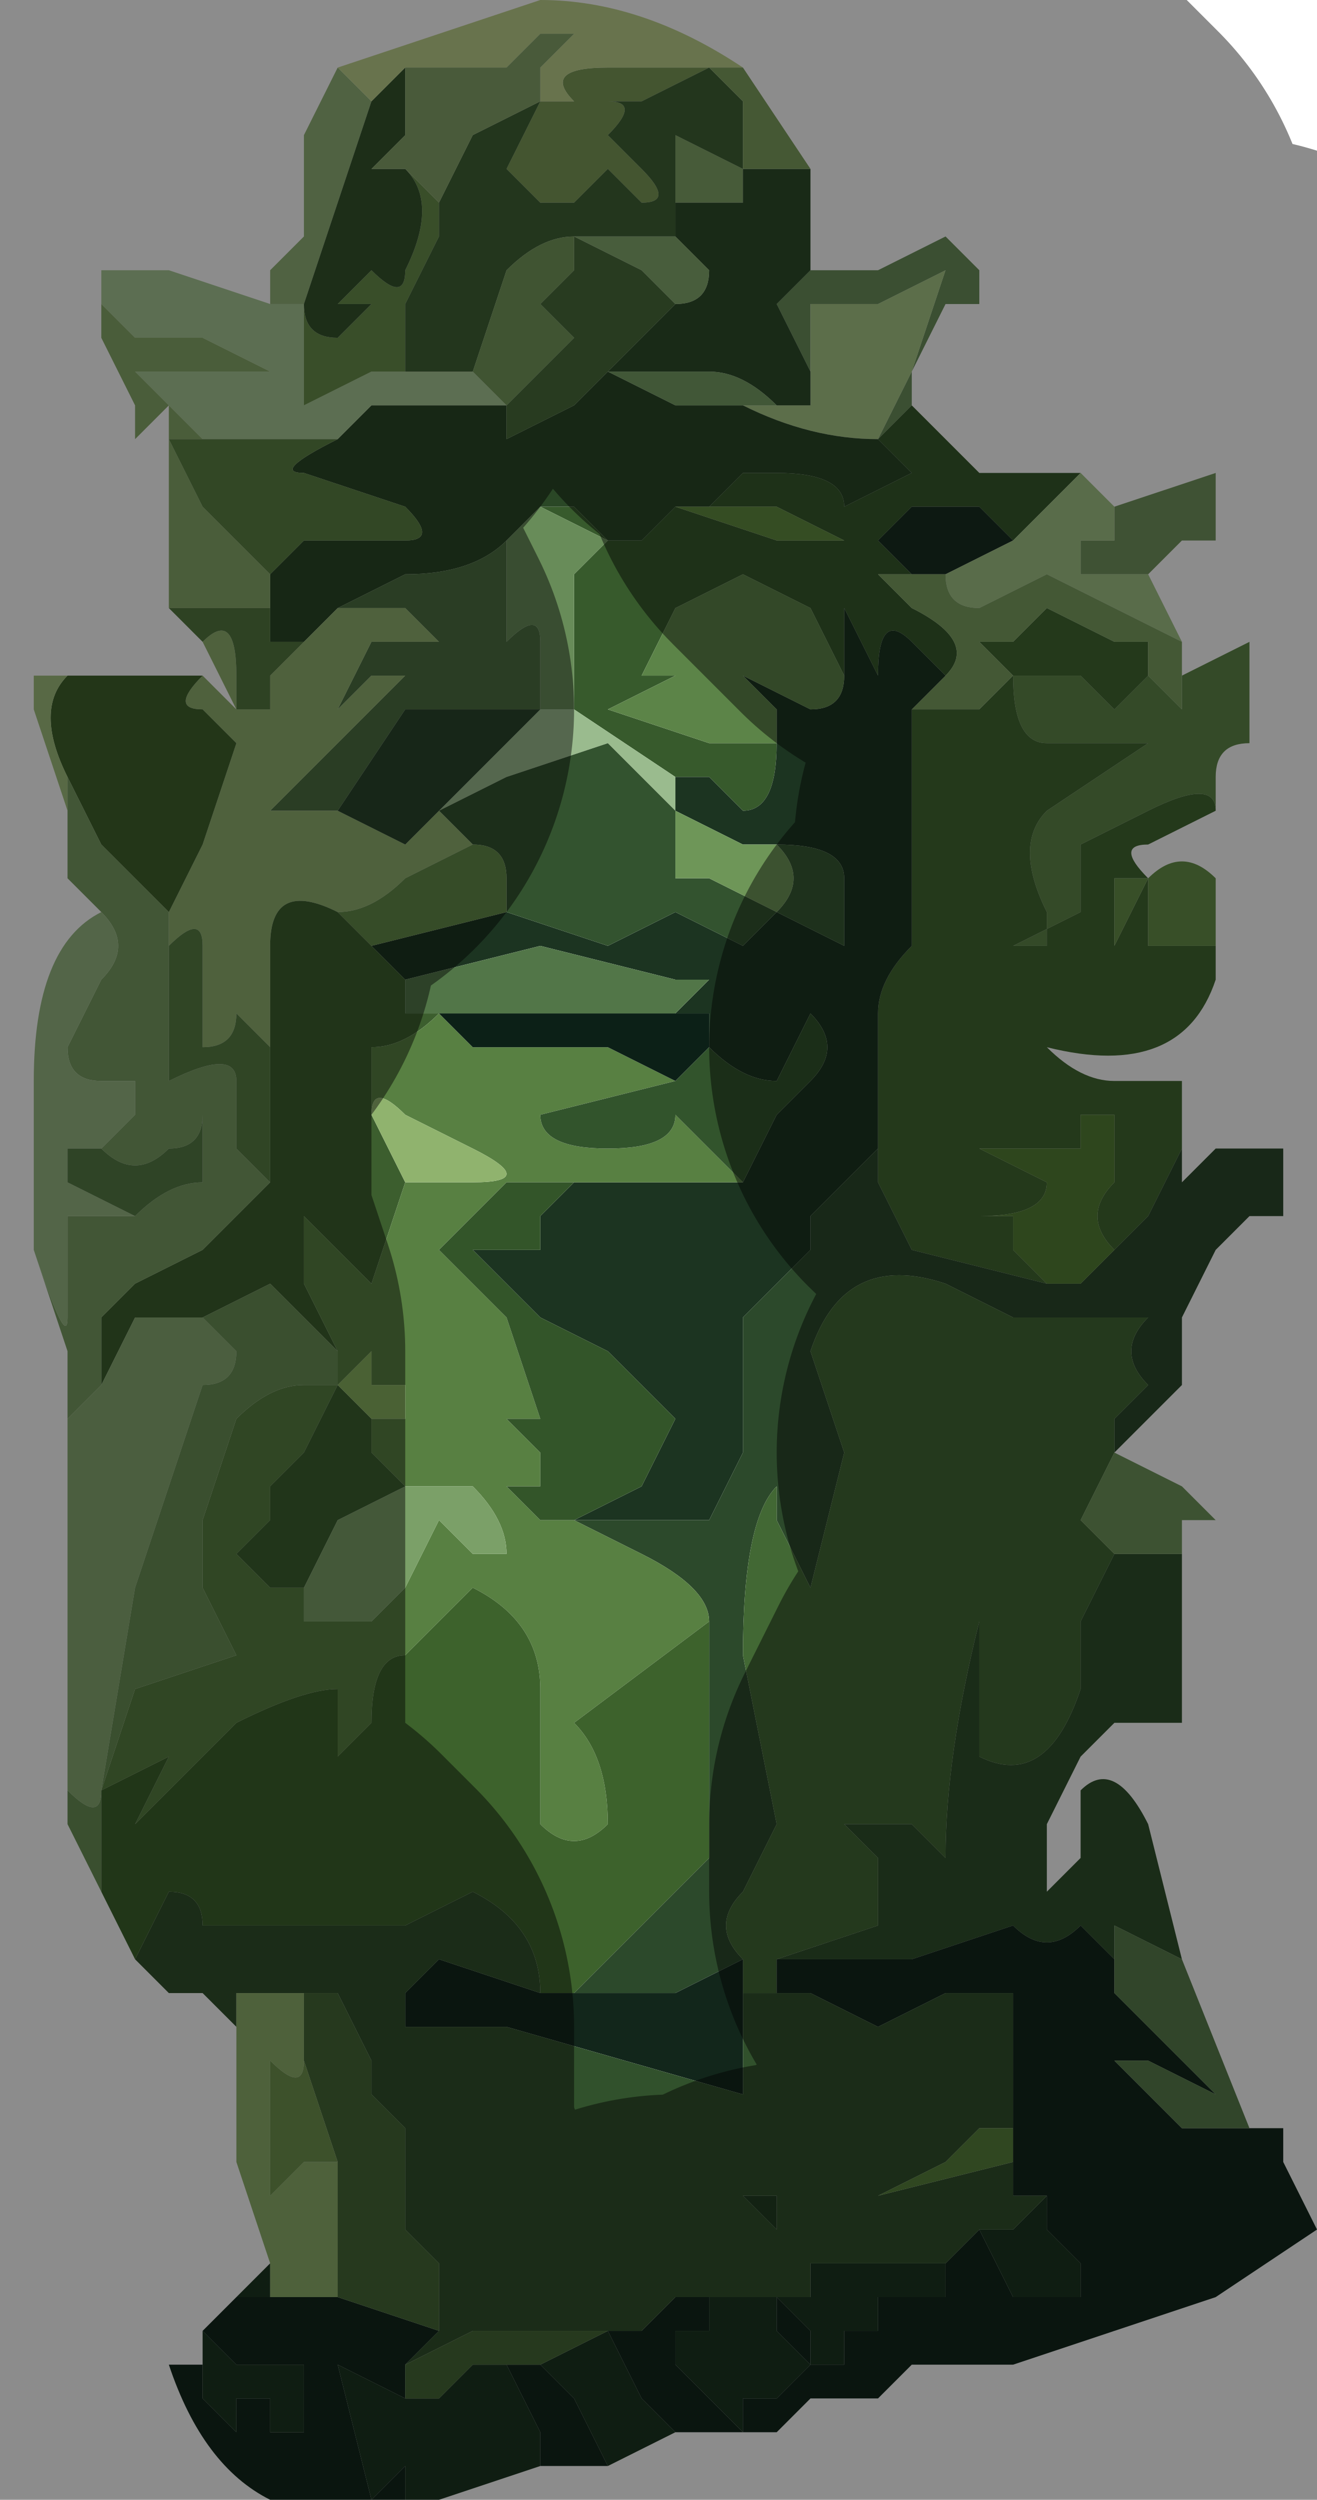 <?xml version="1.0" encoding="UTF-8" standalone="no"?>
<svg xmlns:xlink="http://www.w3.org/1999/xlink" height="3.7px" width="1.95px" xmlns="http://www.w3.org/2000/svg">
  <g transform="matrix(1.0, 0.0, 0.0, 1.0, 0.95, 2.05)">
    <path d="M0.35 -1.4 L0.4 -1.5 0.45 -1.65 0.35 -1.6 0.25 -1.6 0.25 -1.5 0.2 -1.6 Q0.2 -1.6 0.25 -1.65 L0.35 -1.65 0.45 -1.7 0.5 -1.65 0.5 -1.6 0.45 -1.6 0.4 -1.5 0.4 -1.45 0.35 -1.4" fill="#6b8f5b" fill-rule="evenodd" stroke="none"/>
    <path d="M0.25 -1.5 L0.25 -1.6 0.35 -1.6 0.45 -1.65 0.4 -1.5 0.35 -1.4 Q0.25 -1.4 0.15 -1.45 L0.2 -1.45 0.25 -1.45 0.25 -1.5" fill="#a7c887" fill-rule="evenodd" stroke="none"/>
    <path d="M0.35 -1.4 L0.4 -1.45 0.5 -1.35 0.65 -1.35 0.55 -1.25 0.5 -1.3 0.4 -1.3 0.35 -1.25 0.3 -1.25 0.35 -1.25 0.4 -1.2 0.35 -1.2 0.4 -1.15 Q0.5 -1.1 0.45 -1.05 L0.4 -1.1 Q0.35 -1.15 0.35 -1.05 L0.3 -1.15 0.3 -1.05 0.25 -1.15 0.15 -1.2 0.05 -1.15 0.0 -1.05 0.05 -1.05 -0.05 -1.0 0.1 -0.95 0.2 -0.95 Q0.2 -0.85 0.15 -0.85 L0.1 -0.9 0.05 -0.9 -0.1 -1.0 -0.1 -1.2 -0.05 -1.25 -0.15 -1.3 -0.1 -1.3 -0.05 -1.25 0.0 -1.25 0.05 -1.3 0.2 -1.25 0.3 -1.25 0.2 -1.3 0.1 -1.3 0.15 -1.35 0.2 -1.35 Q0.3 -1.35 0.3 -1.3 L0.4 -1.35 0.35 -1.4" fill="#375a2c" fill-rule="evenodd" stroke="none"/>
    <path d="M0.15 -1.45 Q0.25 -1.4 0.35 -1.4 L0.4 -1.35 0.3 -1.3 Q0.3 -1.35 0.2 -1.35 L0.15 -1.35 0.1 -1.3 0.05 -1.3 0.0 -1.25 -0.05 -1.25 -0.1 -1.3 -0.15 -1.3 -0.2 -1.25 Q-0.25 -1.2 -0.35 -1.2 L-0.45 -1.15 -0.5 -1.1 -0.55 -1.1 -0.55 -1.15 -0.55 -1.2 -0.5 -1.25 -0.4 -1.25 -0.35 -1.25 Q-0.3 -1.25 -0.35 -1.3 L-0.5 -1.35 Q-0.55 -1.35 -0.45 -1.4 L-0.45 -1.4 -0.45 -1.4 -0.4 -1.45 -0.25 -1.45 -0.2 -1.45 -0.2 -1.4 -0.1 -1.45 -0.05 -1.5 0.05 -1.45 0.15 -1.45 M-0.25 -1.45 L-0.25 -1.45" fill="#2a4726" fill-rule="evenodd" stroke="none"/>
    <path d="M0.4 -1.2 L0.35 -1.25 0.3 -1.25 0.35 -1.25 0.4 -1.3 0.5 -1.3 0.55 -1.25 0.45 -1.2 0.4 -1.2" fill="#182e20" fill-rule="evenodd" stroke="none"/>
    <path d="M0.75 -1.2 L0.65 -1.2 Q0.65 -1.2 0.65 -1.25 0.65 -1.25 0.7 -1.25 L0.7 -1.3 0.85 -1.35 0.85 -1.25 0.8 -1.25 0.75 -1.2" fill="#72965e" fill-rule="evenodd" stroke="none"/>
    <path d="M0.55 -1.25 L0.65 -1.35 0.7 -1.3 0.7 -1.25 Q0.65 -1.25 0.65 -1.25 0.65 -1.2 0.65 -1.2 L0.75 -1.2 0.8 -1.1 0.6 -1.2 0.5 -1.15 Q0.45 -1.15 0.45 -1.2 L0.55 -1.25" fill="#a3c487" fill-rule="evenodd" stroke="none"/>
    <path d="M0.75 -1.05 L0.8 -1.0 0.8 -1.05 0.9 -1.1 0.9 -0.95 Q0.85 -0.95 0.85 -0.9 L0.85 -0.85 Q0.85 -0.9 0.75 -0.85 L0.65 -0.8 0.65 -0.7 0.55 -0.65 0.6 -0.65 0.6 -0.7 Q0.55 -0.8 0.6 -0.85 L0.75 -0.95 0.7 -0.95 0.6 -0.95 Q0.55 -0.95 0.55 -1.05 L0.65 -1.05 0.7 -1.0 0.75 -1.05" fill="#5f8749" fill-rule="evenodd" stroke="none"/>
    <path d="M0.75 -1.05 L0.7 -1.0 0.65 -1.05 0.55 -1.05 Q0.55 -0.95 0.6 -0.95 L0.7 -0.95 0.75 -0.95 0.6 -0.85 Q0.55 -0.8 0.6 -0.7 L0.6 -0.65 0.55 -0.65 0.65 -0.7 0.65 -0.8 0.75 -0.85 Q0.85 -0.9 0.85 -0.85 L0.75 -0.8 Q0.7 -0.8 0.75 -0.75 L0.7 -0.75 0.7 -0.65 0.75 -0.75 0.75 -0.65 0.85 -0.65 0.85 -0.6 Q0.8 -0.45 0.6 -0.5 0.65 -0.45 0.7 -0.45 L0.8 -0.45 0.8 -0.35 0.75 -0.25 0.7 -0.2 Q0.65 -0.25 0.7 -0.3 L0.7 -0.4 0.65 -0.4 0.65 -0.35 0.6 -0.35 0.5 -0.35 0.6 -0.3 Q0.6 -0.25 0.5 -0.25 L0.55 -0.25 0.55 -0.2 0.6 -0.15 0.4 -0.2 0.35 -0.3 0.35 -0.35 0.35 -0.55 Q0.35 -0.6 0.4 -0.65 L0.4 -1.0 0.5 -1.0 0.55 -1.05 0.5 -1.1 0.55 -1.1 0.6 -1.15 0.7 -1.1 0.75 -1.1 0.75 -1.05" fill="#416732" fill-rule="evenodd" stroke="none"/>
    <path d="M0.45 -1.05 Q0.5 -1.1 0.4 -1.15 L0.35 -1.2 0.4 -1.2 0.45 -1.2 Q0.45 -1.15 0.5 -1.15 L0.6 -1.2 0.8 -1.1 0.8 -1.05 0.8 -1.0 0.75 -1.05 0.75 -1.1 0.7 -1.1 0.6 -1.15 0.55 -1.1 0.5 -1.1 0.55 -1.05 0.5 -1.0 0.4 -1.0 0.45 -1.05" fill="#7ba161" fill-rule="evenodd" stroke="none"/>
    <path d="M0.05 -0.9 L0.1 -0.9 0.15 -0.85 Q0.2 -0.85 0.2 -0.95 L0.2 -1.0 0.15 -1.05 0.25 -1.0 Q0.3 -1.0 0.3 -1.05 L0.3 -1.05 0.3 -1.15 0.35 -1.05 Q0.35 -1.15 0.4 -1.1 L0.45 -1.05 0.4 -1.0 0.4 -0.65 Q0.35 -0.6 0.35 -0.55 L0.35 -0.35 0.25 -0.25 0.25 -0.2 0.15 -0.1 Q0.15 -0.05 0.15 0.05 L0.15 0.1 0.1 0.2 0.0 0.2 -0.1 0.2 0.0 0.15 0.05 0.05 -0.05 -0.05 -0.15 -0.1 -0.25 -0.2 -0.15 -0.2 -0.15 -0.25 -0.1 -0.3 0.05 -0.3 0.15 -0.3 0.2 -0.4 0.25 -0.45 Q0.3 -0.5 0.25 -0.55 L0.2 -0.45 Q0.15 -0.45 0.1 -0.5 L0.1 -0.55 0.05 -0.55 0.1 -0.6 0.05 -0.6 -0.15 -0.65 -0.35 -0.6 -0.4 -0.65 -0.2 -0.7 -0.05 -0.65 0.05 -0.7 0.15 -0.65 0.2 -0.7 0.3 -0.65 0.3 -0.75 Q0.3 -0.8 0.2 -0.8 L0.15 -0.8 0.05 -0.85 0.05 -0.9 M0.05 1.55 L-0.05 1.6 -0.1 1.5 -0.15 1.45 -0.15 1.45 -0.05 1.4 0.0 1.5 0.05 1.55 M-0.15 1.6 L-0.3 1.65 -0.35 1.65 -0.35 1.65 -0.35 1.6 -0.4 1.65 -0.4 1.65 -0.45 1.45 -0.35 1.5 -0.3 1.5 -0.25 1.45 -0.2 1.45 -0.2 1.45 -0.15 1.55 -0.15 1.6 M-0.65 1.45 L-0.65 1.4 -0.6 1.45 -0.55 1.45 -0.5 1.4 -0.5 1.4 -0.55 1.45 -0.5 1.45 -0.5 1.55 -0.5 1.55 -0.55 1.55 -0.55 1.6 -0.55 1.55 -0.55 1.5 -0.6 1.5 -0.6 1.5 -0.6 1.55 -0.65 1.5 -0.65 1.45 M-0.6 1.35 L-0.55 1.3 -0.55 1.35 -0.6 1.35 M0.6 1.2 L0.6 1.25 0.65 1.3 0.65 1.35 0.6 1.35 0.55 1.35 0.5 1.25 0.55 1.25 0.6 1.2 M0.45 1.3 L0.45 1.35 0.4 1.35 0.35 1.35 0.35 1.4 0.3 1.4 0.3 1.45 0.25 1.45 0.25 1.4 0.2 1.35 0.2 1.4 0.25 1.45 0.2 1.5 0.15 1.5 0.15 1.55 0.05 1.45 0.05 1.4 0.1 1.4 0.1 1.35 0.15 1.35 0.25 1.35 0.25 1.3 0.35 1.3 0.4 1.3 0.45 1.3" fill="#1c3421" fill-rule="evenodd" stroke="none"/>
    <path d="M0.2 -0.95 L0.1 -0.95 -0.05 -1.0 0.05 -1.05 0.0 -1.05 0.05 -1.15 0.15 -1.2 0.25 -1.15 0.3 -1.05 0.3 -1.05 Q0.3 -1.0 0.25 -1.0 L0.15 -1.05 0.2 -1.0 0.2 -0.95" fill="#5c8448" fill-rule="evenodd" stroke="none"/>
    <path d="M0.2 -0.7 Q0.25 -0.75 0.2 -0.8 0.3 -0.8 0.3 -0.75 L0.3 -0.65 0.2 -0.7" fill="#375933" fill-rule="evenodd" stroke="none"/>
    <path d="M0.85 -0.65 L0.75 -0.65 0.75 -0.75 0.7 -0.65 0.7 -0.75 0.75 -0.75 Q0.8 -0.8 0.85 -0.75 L0.85 -0.65" fill="#669049" fill-rule="evenodd" stroke="none"/>
    <path d="M0.35 -0.35 L0.35 -0.3 0.4 -0.2 0.6 -0.15 0.65 -0.15 0.7 -0.2 0.7 -0.2 0.75 -0.25 0.8 -0.35 0.8 -0.3 0.85 -0.35 0.9 -0.35 0.95 -0.35 0.95 -0.25 Q0.95 -0.25 0.9 -0.25 L0.85 -0.2 0.85 -0.2 0.8 -0.1 0.8 0.0 0.7 0.1 0.7 0.05 0.75 0.0 Q0.7 -0.05 0.75 -0.1 L0.75 -0.1 0.7 -0.1 0.55 -0.1 0.45 -0.15 Q0.3 -0.2 0.25 -0.05 L0.3 0.1 0.25 0.3 0.2 0.2 0.2 0.15 Q0.15 0.2 0.15 0.4 L0.2 0.65 0.15 0.75 Q0.1 0.8 0.15 0.85 L0.05 0.9 -0.1 0.9 0.0 0.8 0.1 0.7 0.1 0.35 Q0.1 0.3 0.0 0.25 L-0.1 0.2 0.0 0.2 0.1 0.2 0.15 0.1 0.15 0.05 Q0.15 -0.05 0.15 -0.1 L0.25 -0.2 0.25 -0.25 0.35 -0.35" fill="#2c492b" fill-rule="evenodd" stroke="none"/>
    <path d="M0.6 -0.15 L0.55 -0.2 0.55 -0.25 0.5 -0.25 Q0.6 -0.25 0.6 -0.3 L0.5 -0.35 0.6 -0.35 0.65 -0.35 0.65 -0.4 0.7 -0.4 0.7 -0.3 Q0.65 -0.25 0.7 -0.2 L0.7 -0.2 0.65 -0.15 0.6 -0.15" fill="#537f34" fill-rule="evenodd" stroke="none"/>
    <path d="M0.15 0.85 Q0.1 0.8 0.15 0.75 L0.2 0.65 0.15 0.4 Q0.15 0.2 0.2 0.15 L0.2 0.2 0.25 0.3 0.3 0.1 0.25 -0.05 Q0.3 -0.2 0.45 -0.15 L0.55 -0.1 0.7 -0.1 0.75 -0.1 0.75 -0.1 Q0.7 -0.05 0.75 0.0 L0.7 0.05 0.7 0.1 0.65 0.2 0.7 0.25 0.65 0.35 0.65 0.45 Q0.6 0.6 0.5 0.55 L0.5 0.35 Q0.45 0.55 0.45 0.7 L0.4 0.65 0.3 0.65 0.35 0.7 0.35 0.8 0.2 0.85 0.2 0.9 0.15 0.9 0.15 0.85" fill="#426834" fill-rule="evenodd" stroke="none"/>
    <path d="M0.7 0.25 L0.8 0.25 0.8 0.5 0.7 0.5 0.65 0.55 0.6 0.65 0.6 0.75 0.65 0.7 0.65 0.6 Q0.7 0.55 0.75 0.65 L0.8 0.85 0.75 0.75 0.7 0.65 0.75 0.75 0.8 0.85 0.7 0.8 Q0.7 0.8 0.7 0.85 L0.65 0.8 Q0.6 0.85 0.55 0.8 L0.4 0.85 0.2 0.85 0.35 0.8 0.35 0.7 0.3 0.65 0.4 0.65 0.45 0.7 Q0.45 0.55 0.5 0.35 L0.5 0.55 Q0.6 0.6 0.65 0.45 L0.65 0.35 0.7 0.25" fill="#30502b" fill-rule="evenodd" stroke="none"/>
    <path d="M0.7 0.1 L0.8 0.15 0.85 0.2 0.8 0.2 0.8 0.25 0.7 0.25 0.65 0.2 0.7 0.1" fill="#6f965b" fill-rule="evenodd" stroke="none"/>
    <path d="M-0.35 -1.5 L-0.3 -1.5 -0.3 -1.5 -0.25 -1.5 -0.2 -1.45 -0.25 -1.45 -0.25 -1.45 -0.35 -1.45 -0.4 -1.45 -0.45 -1.4 -0.45 -1.4 -0.45 -1.4 -0.45 -1.4 -0.55 -1.4 -0.55 -1.4 -0.65 -1.4 -0.7 -1.45 -0.75 -1.5 -0.65 -1.5 -0.55 -1.5 -0.65 -1.55 -0.75 -1.55 Q-0.75 -1.55 -0.8 -1.6 L-0.8 -1.65 -0.7 -1.65 -0.55 -1.6 -0.5 -1.6 -0.5 -1.45 -0.4 -1.5 -0.35 -1.5" fill="#a8c895" fill-rule="evenodd" stroke="none"/>
    <path d="M-0.3 -1.75 L-0.3 -1.7 -0.35 -1.6 -0.35 -1.5 -0.4 -1.5 -0.5 -1.45 -0.5 -1.6 -0.5 -1.6 Q-0.5 -1.55 -0.45 -1.55 L-0.4 -1.6 -0.45 -1.6 -0.4 -1.65 Q-0.35 -1.6 -0.35 -1.65 -0.3 -1.75 -0.35 -1.8 L-0.3 -1.75" fill="#688e4b" fill-rule="evenodd" stroke="none"/>
    <path d="M-0.55 -1.6 L-0.55 -1.65 -0.5 -1.7 -0.5 -1.85 -0.45 -1.95 -0.4 -1.9 -0.45 -1.75 -0.5 -1.6 -0.55 -1.6 M-0.5 -1.6 L-0.5 -1.6" fill="#92b278" fill-rule="evenodd" stroke="none"/>
    <path d="M-0.55 -1.2 L-0.55 -1.15 -0.6 -1.15 -0.7 -1.15 -0.7 -1.45 -0.75 -1.4 -0.75 -1.45 -0.8 -1.55 -0.8 -1.65 -0.8 -1.6 Q-0.75 -1.55 -0.75 -1.55 L-0.65 -1.55 -0.55 -1.5 -0.65 -1.5 -0.75 -1.5 -0.7 -1.45 -0.65 -1.4 -0.7 -1.4 -0.65 -1.3 -0.6 -1.25 -0.55 -1.2" fill="#87a969" fill-rule="evenodd" stroke="none"/>
    <path d="M-0.45 -1.4 Q-0.55 -1.35 -0.5 -1.35 L-0.35 -1.3 Q-0.3 -1.25 -0.35 -1.25 L-0.4 -1.25 -0.5 -1.25 -0.55 -1.2 -0.6 -1.25 -0.65 -1.3 -0.7 -1.4 -0.65 -1.4 -0.55 -1.4 -0.55 -1.4 -0.45 -1.4 -0.45 -1.4" fill="#5b8143" fill-rule="evenodd" stroke="none"/>
    <path d="M-0.35 -1.95 L-0.35 -1.85 -0.4 -1.8 -0.45 -1.7 -0.4 -1.8 -0.35 -1.8 Q-0.3 -1.75 -0.35 -1.65 -0.35 -1.6 -0.4 -1.65 L-0.45 -1.6 -0.4 -1.6 -0.45 -1.55 Q-0.5 -1.55 -0.5 -1.6 L-0.45 -1.75 -0.4 -1.9 -0.35 -1.95" fill="#34542b" fill-rule="evenodd" stroke="none"/>
    <path d="M0.1 -1.95 L0.0 -1.9 -0.05 -1.9 Q0.0 -1.9 -0.05 -1.85 L0.0 -1.8 Q0.05 -1.75 0.0 -1.75 L-0.05 -1.8 -0.1 -1.75 -0.15 -1.75 -0.2 -1.8 -0.15 -1.9 -0.15 -1.9 -0.1 -1.9 Q-0.15 -1.95 -0.05 -1.95 L0.1 -1.95" fill="#7b9b57" fill-rule="evenodd" stroke="none"/>
    <path d="M0.1 -1.95 L0.1 -1.95 -0.05 -1.95 Q-0.15 -1.95 -0.1 -1.9 L-0.15 -1.9 -0.15 -1.95 -0.1 -2.0 -0.15 -2.0 -0.2 -1.95 -0.35 -1.95 -0.4 -1.9 -0.45 -1.95 -0.15 -2.05 Q0.0 -2.05 0.15 -1.95 L0.1 -1.95" fill="#bed28d" fill-rule="evenodd" stroke="none"/>
    <path d="M0.05 -1.75 Q0.05 -1.85 0.05 -1.85 L0.15 -1.8 0.15 -1.75 0.05 -1.75" fill="#82a567" fill-rule="evenodd" stroke="none"/>
    <path d="M0.1 -1.95 L0.15 -1.9 0.15 -1.8 0.05 -1.85 Q0.05 -1.85 0.05 -1.75 L0.05 -1.7 -0.05 -1.7 -0.1 -1.7 Q-0.15 -1.7 -0.2 -1.65 L-0.25 -1.5 -0.3 -1.5 -0.3 -1.5 -0.35 -1.5 -0.35 -1.6 -0.3 -1.7 -0.3 -1.75 -0.25 -1.85 -0.15 -1.9 -0.2 -1.8 -0.15 -1.75 -0.1 -1.75 -0.05 -1.8 0.0 -1.75 Q0.05 -1.75 0.0 -1.8 L-0.05 -1.85 Q0.0 -1.9 -0.05 -1.9 L0.0 -1.9 0.1 -1.95 0.1 -1.95 M0.15 -1.8 L0.15 -1.8" fill="#406234" fill-rule="evenodd" stroke="none"/>
    <path d="M0.05 -1.7 L0.05 -1.75 0.15 -1.75 0.15 -1.8 0.15 -1.8 0.2 -1.8 0.25 -1.8 0.25 -1.65 Q0.2 -1.6 0.2 -1.6 L0.25 -1.5 0.25 -1.45 0.2 -1.45 Q0.15 -1.5 0.1 -1.5 L-0.05 -1.5 0.0 -1.55 0.05 -1.6 Q0.1 -1.6 0.1 -1.65 L0.05 -1.7" fill="#2e4d2a" fill-rule="evenodd" stroke="none"/>
    <path d="M0.15 -1.8 L0.15 -1.9 0.1 -1.95 0.15 -1.95 0.25 -1.8 0.2 -1.8 0.15 -1.8" fill="#7ea05f" fill-rule="evenodd" stroke="none"/>
    <path d="M-0.15 -1.9 L-0.25 -1.85 -0.3 -1.75 -0.35 -1.8 -0.4 -1.8 -0.45 -1.7 -0.4 -1.8 -0.35 -1.85 -0.35 -1.95 -0.2 -1.95 -0.15 -2.0 -0.1 -2.0 -0.15 -1.95 -0.15 -1.9 -0.15 -1.9" fill="#85a469" fill-rule="evenodd" stroke="none"/>
    <path d="M0.05 -1.6 L0.0 -1.55 -0.05 -1.5 -0.1 -1.45 -0.2 -1.4 -0.2 -1.45 -0.25 -1.45 -0.2 -1.45 -0.15 -1.5 -0.1 -1.55 -0.15 -1.6 -0.15 -1.6 -0.1 -1.65 -0.1 -1.7 0.0 -1.65 0.05 -1.6 M-0.05 -1.5 L-0.05 -1.5" fill="#486c3b" fill-rule="evenodd" stroke="none"/>
    <path d="M-0.25 -1.5 L-0.2 -1.65 Q-0.15 -1.7 -0.1 -1.7 L-0.1 -1.65 -0.15 -1.6 -0.15 -1.6 -0.1 -1.55 -0.15 -1.5 -0.2 -1.45 -0.25 -1.5" fill="#74995b" fill-rule="evenodd" stroke="none"/>
    <path d="M-0.25 -1.45 L-0.4 -1.45 -0.35 -1.45 -0.25 -1.45" fill="#55774d" fill-rule="evenodd" stroke="none"/>
    <path d="M-0.1 -1.7 L-0.05 -1.7 0.05 -1.7 0.1 -1.65 Q0.1 -1.6 0.05 -1.6 L0.0 -1.65 -0.1 -1.7" fill="#84a96e" fill-rule="evenodd" stroke="none"/>
    <path d="M0.2 -1.45 L0.15 -1.45 0.05 -1.45 -0.05 -1.5 -0.05 -1.5 0.1 -1.5 Q0.15 -1.5 0.2 -1.45" fill="#779e65" fill-rule="evenodd" stroke="none"/>
    <path d="M0.1 -1.3 L0.2 -1.3 0.3 -1.25 0.2 -1.25 0.05 -1.3 0.1 -1.3" fill="#618c3f" fill-rule="evenodd" stroke="none"/>
    <path d="M-0.15 -1.3 L-0.05 -1.25 -0.1 -1.2 -0.1 -1.0 -0.15 -1.0 -0.15 -1.1 Q-0.15 -1.15 -0.2 -1.1 L-0.2 -1.25 -0.15 -1.3 M-0.15 -1.0 L-0.15 -1.0" fill="#688c59" fill-rule="evenodd" stroke="none"/>
    <path d="M-0.1 -1.0 L0.05 -0.9 0.05 -0.85 0.0 -0.9 -0.05 -0.95 -0.2 -0.9 -0.3 -0.85 -0.15 -1.0 -0.1 -1.0" fill="#9abb8e" fill-rule="evenodd" stroke="none"/>
    <path d="M0.05 -0.85 L0.05 -0.75 Q0.05 -0.75 0.1 -0.75 L0.2 -0.7 0.15 -0.65 0.05 -0.7 -0.05 -0.65 -0.2 -0.7 -0.2 -0.75 Q-0.2 -0.8 -0.25 -0.8 L-0.3 -0.85 -0.2 -0.9 -0.05 -0.95 0.0 -0.9 0.05 -0.85" fill="#33532f" fill-rule="evenodd" stroke="none"/>
    <path d="M-0.45 -1.15 L-0.35 -1.2 Q-0.25 -1.2 -0.2 -1.25 L-0.2 -1.1 Q-0.15 -1.15 -0.15 -1.1 L-0.15 -1.0 -0.35 -1.0 -0.45 -0.85 -0.55 -0.85 -0.5 -0.9 -0.4 -1.0 -0.35 -1.05 -0.4 -1.05 -0.45 -1.0 -0.4 -1.1 -0.3 -1.1 -0.35 -1.15 -0.45 -1.15" fill="#4d7042" fill-rule="evenodd" stroke="none"/>
    <path d="M-0.5 -1.1 L-0.45 -1.15 -0.35 -1.15 -0.3 -1.1 -0.4 -1.1 -0.45 -1.0 -0.4 -1.05 -0.35 -1.05 -0.4 -1.0 -0.5 -0.9 -0.55 -0.85 -0.45 -0.85 -0.35 -0.8 Q-0.35 -0.8 -0.3 -0.85 L-0.25 -0.8 -0.35 -0.75 Q-0.4 -0.7 -0.45 -0.7 -0.55 -0.75 -0.55 -0.65 L-0.55 -0.5 -0.6 -0.55 Q-0.6 -0.5 -0.65 -0.5 L-0.65 -0.65 Q-0.65 -0.7 -0.7 -0.65 L-0.7 -0.7 -0.65 -0.8 -0.6 -0.95 -0.65 -1.0 Q-0.7 -1.0 -0.65 -1.05 L-0.6 -1.0 -0.65 -1.1 Q-0.6 -1.15 -0.6 -1.05 L-0.6 -1.0 -0.55 -1.0 -0.55 -1.05 -0.5 -1.1" fill="#90b170" fill-rule="evenodd" stroke="none"/>
    <path d="M-0.15 -1.0 L-0.15 -1.0 -0.3 -0.85 Q-0.35 -0.8 -0.35 -0.8 L-0.45 -0.85 -0.35 -1.0 -0.15 -1.0" fill="#2a452b" fill-rule="evenodd" stroke="none"/>
    <path d="M-0.2 -0.7 L-0.4 -0.65 -0.45 -0.7 Q-0.4 -0.7 -0.35 -0.75 L-0.25 -0.8 Q-0.2 -0.8 -0.2 -0.75 L-0.2 -0.7" fill="#638a49" fill-rule="evenodd" stroke="none"/>
    <path d="M-0.4 -0.65 L-0.35 -0.6 -0.35 -0.55 -0.3 -0.55 Q-0.35 -0.5 -0.4 -0.5 L-0.4 -0.4 -0.35 -0.3 -0.4 -0.15 -0.45 -0.2 -0.5 -0.25 -0.5 -0.15 -0.45 -0.05 -0.55 -0.15 -0.65 -0.1 -0.75 -0.1 -0.8 0.0 -0.8 -0.1 -0.75 -0.15 -0.65 -0.2 -0.55 -0.3 Q-0.55 -0.35 -0.55 -0.4 L-0.55 -0.5 -0.55 -0.65 Q-0.55 -0.75 -0.45 -0.7 L-0.4 -0.65" fill="#3c5e2e" fill-rule="evenodd" stroke="none"/>
    <path d="M0.15 -0.3 L0.05 -0.3 -0.1 -0.3 -0.2 -0.3 -0.3 -0.2 -0.3 -0.2 -0.2 -0.1 -0.15 0.05 Q-0.25 0.05 -0.2 0.05 L-0.15 0.1 -0.15 0.15 -0.2 0.15 -0.15 0.2 -0.1 0.2 0.0 0.25 Q0.1 0.3 0.1 0.35 L-0.1 0.5 Q-0.05 0.55 -0.05 0.65 -0.1 0.7 -0.15 0.65 L-0.15 0.45 Q-0.15 0.35 -0.25 0.3 L-0.3 0.35 -0.35 0.4 Q-0.4 0.4 -0.4 0.5 -0.45 0.55 -0.45 0.55 L-0.45 0.45 Q-0.5 0.45 -0.6 0.5 L-0.75 0.65 -0.7 0.55 -0.8 0.6 -0.75 0.45 -0.6 0.4 -0.65 0.3 -0.65 0.2 -0.6 0.05 Q-0.55 0.0 -0.5 0.0 L-0.45 0.0 -0.45 -0.05 -0.5 -0.15 -0.5 -0.25 -0.45 -0.2 -0.4 -0.15 -0.35 -0.3 -0.25 -0.3 Q-0.15 -0.3 -0.25 -0.35 L-0.35 -0.4 Q-0.4 -0.45 -0.4 -0.4 L-0.4 -0.5 Q-0.35 -0.5 -0.3 -0.55 L-0.25 -0.5 -0.15 -0.5 -0.05 -0.5 0.05 -0.45 -0.15 -0.4 Q-0.15 -0.35 -0.05 -0.35 0.05 -0.35 0.05 -0.4 L0.15 -0.3 M-0.45 0.0 L-0.4 0.05 -0.35 0.05 -0.35 0.05 Q-0.35 0.0 -0.35 0.0 L-0.4 0.0 -0.4 -0.05 -0.45 0.0 -0.5 0.1 -0.55 0.15 -0.55 0.2 -0.6 0.25 -0.55 0.3 -0.5 0.3 -0.5 0.35 -0.4 0.35 -0.35 0.3 -0.3 0.2 -0.25 0.25 -0.2 0.25 Q-0.2 0.2 -0.25 0.15 L-0.35 0.15 -0.4 0.1 -0.4 0.05 -0.45 0.0" fill="#588042" fill-rule="evenodd" stroke="none"/>
    <path d="M0.05 -0.55 L0.1 -0.55 0.1 -0.5 0.05 -0.45 -0.05 -0.5 -0.15 -0.5 -0.25 -0.5 -0.3 -0.55 -0.35 -0.55 -0.15 -0.55 0.05 -0.55" fill="#0c2017" fill-rule="evenodd" stroke="none"/>
    <path d="M-0.4 -0.4 Q-0.4 -0.45 -0.35 -0.4 L-0.25 -0.35 Q-0.15 -0.3 -0.25 -0.3 L-0.35 -0.3 -0.4 -0.4" fill="#90b36e" fill-rule="evenodd" stroke="none"/>
    <path d="M-0.35 -0.6 L-0.15 -0.65 0.05 -0.6 0.1 -0.6 0.05 -0.55 -0.15 -0.55 -0.35 -0.55 -0.35 -0.6" fill="#527648" fill-rule="evenodd" stroke="none"/>
    <path d="M0.05 -0.85 L0.15 -0.8 0.2 -0.8 Q0.25 -0.75 0.2 -0.7 L0.1 -0.75 Q0.05 -0.75 0.05 -0.75 L0.05 -0.85" fill="#6e9658" fill-rule="evenodd" stroke="none"/>
    <path d="M0.1 -0.5 Q0.15 -0.45 0.2 -0.45 L0.25 -0.55 Q0.3 -0.5 0.25 -0.45 L0.2 -0.4 0.15 -0.3 0.05 -0.4 Q0.05 -0.35 -0.05 -0.35 -0.15 -0.35 -0.15 -0.4 L0.05 -0.45 0.1 -0.5" fill="#32542c" fill-rule="evenodd" stroke="none"/>
    <path d="M-0.55 -1.15 L-0.55 -1.1 -0.5 -1.1 -0.55 -1.05 -0.55 -1.0 -0.6 -1.0 -0.6 -1.05 Q-0.6 -1.15 -0.65 -1.1 L-0.7 -1.15 -0.6 -1.15 -0.55 -1.15" fill="#54783f" fill-rule="evenodd" stroke="none"/>
    <path d="M-0.7 -1.05 L-0.65 -1.05 Q-0.7 -1.0 -0.65 -1.0 L-0.6 -0.95 -0.65 -0.8 -0.7 -0.7 -0.8 -0.8 -0.85 -0.9 Q-0.9 -1.0 -0.85 -1.05 L-0.7 -1.05" fill="#3f622b" fill-rule="evenodd" stroke="none"/>
    <path d="M-0.85 -0.85 L-0.9 -1.0 -0.9 -1.05 -0.7 -1.05 -0.85 -1.05 Q-0.9 -1.0 -0.85 -0.9 L-0.85 -0.85" fill="#a1c07d" fill-rule="evenodd" stroke="none"/>
    <path d="M-0.85 0.05 L-0.85 -0.05 -0.9 -0.2 Q-0.85 -0.05 -0.85 -0.1 -0.85 -0.15 -0.85 -0.2 L-0.85 -0.25 -0.75 -0.25 Q-0.7 -0.3 -0.65 -0.3 -0.65 -0.35 -0.65 -0.4 -0.65 -0.35 -0.7 -0.35 -0.75 -0.3 -0.8 -0.35 L-0.75 -0.4 Q-0.75 -0.4 -0.75 -0.45 L-0.8 -0.45 Q-0.85 -0.45 -0.85 -0.5 L-0.8 -0.6 Q-0.75 -0.65 -0.8 -0.7 L-0.85 -0.75 -0.85 -0.85 -0.85 -0.9 -0.8 -0.8 -0.7 -0.7 -0.7 -0.65 -0.7 -0.45 Q-0.6 -0.5 -0.6 -0.45 L-0.6 -0.35 -0.55 -0.3 -0.65 -0.2 -0.75 -0.15 -0.8 -0.1 -0.8 0.0 -0.85 0.05" fill="#799d62" fill-rule="evenodd" stroke="none"/>
    <path d="M-0.9 -0.2 L-0.9 -0.3 -0.9 -0.45 Q-0.9 -0.65 -0.8 -0.7 -0.75 -0.65 -0.8 -0.6 L-0.85 -0.5 Q-0.85 -0.45 -0.8 -0.45 L-0.75 -0.45 Q-0.75 -0.4 -0.75 -0.4 L-0.8 -0.35 -0.85 -0.35 -0.85 -0.3 -0.75 -0.25 -0.85 -0.25 -0.85 -0.2 Q-0.85 -0.15 -0.85 -0.1 -0.85 -0.05 -0.9 -0.2" fill="#97b883" fill-rule="evenodd" stroke="none"/>
    <path d="M-0.55 -0.5 L-0.55 -0.4 Q-0.55 -0.35 -0.55 -0.3 L-0.6 -0.35 -0.6 -0.45 Q-0.6 -0.5 -0.7 -0.45 L-0.7 -0.65 Q-0.65 -0.7 -0.65 -0.65 L-0.65 -0.5 Q-0.6 -0.5 -0.6 -0.55 L-0.55 -0.5" fill="#577d44" fill-rule="evenodd" stroke="none"/>
    <path d="M-0.8 -0.35 Q-0.75 -0.3 -0.7 -0.35 -0.65 -0.35 -0.65 -0.4 -0.65 -0.35 -0.65 -0.3 -0.7 -0.3 -0.75 -0.25 L-0.85 -0.3 -0.85 -0.35 -0.8 -0.35" fill="#567c45" fill-rule="evenodd" stroke="none"/>
    <path d="M-0.85 0.55 L-0.85 0.05 -0.8 0.0 -0.75 -0.1 -0.65 -0.1 -0.6 -0.05 Q-0.6 0.0 -0.65 0.0 L-0.75 0.3 -0.8 0.6 Q-0.8 0.65 -0.85 0.6 L-0.85 0.55" fill="#89ac73" fill-rule="evenodd" stroke="none"/>
    <path d="M-0.45 -0.05 L-0.45 0.0 -0.5 0.0 Q-0.55 0.0 -0.6 0.05 L-0.65 0.2 -0.65 0.3 -0.6 0.4 -0.75 0.45 -0.8 0.6 -0.75 0.3 -0.65 0.0 Q-0.6 0.0 -0.6 -0.05 L-0.65 -0.1 -0.55 -0.15 -0.45 -0.05 M-0.8 0.75 L-0.85 0.65 -0.85 0.55 -0.85 0.6 Q-0.8 0.65 -0.8 0.6 L-0.8 0.75" fill="#6a9055" fill-rule="evenodd" stroke="none"/>
    <path d="M-0.45 0.0 L-0.4 0.05 -0.4 0.1 -0.35 0.15 -0.45 0.2 -0.5 0.3 -0.55 0.3 -0.6 0.25 -0.55 0.2 -0.55 0.15 -0.5 0.1 -0.45 0.0" fill="#3c6030" fill-rule="evenodd" stroke="none"/>
    <path d="M-0.35 0.15 L-0.25 0.15 Q-0.2 0.2 -0.2 0.25 L-0.25 0.25 -0.3 0.2 -0.35 0.3 -0.4 0.35 -0.5 0.35 -0.5 0.3 -0.45 0.2 -0.35 0.15" fill="#7ba068" fill-rule="evenodd" stroke="none"/>
    <path d="M-0.1 -0.3 L-0.15 -0.25 -0.15 -0.2 -0.25 -0.2 -0.15 -0.1 -0.05 -0.05 0.05 0.05 0.0 0.15 -0.1 0.2 -0.15 0.2 -0.2 0.15 -0.15 0.15 -0.15 0.1 -0.2 0.05 Q-0.25 0.05 -0.15 0.05 L-0.2 -0.1 -0.3 -0.2 -0.3 -0.2 -0.2 -0.3 -0.1 -0.3" fill="#335529" fill-rule="evenodd" stroke="none"/>
    <path d="M-0.45 0.0 L-0.4 -0.05 -0.4 0.0 -0.35 0.0 Q-0.35 0.0 -0.35 0.05 L-0.35 0.05 -0.4 0.05 -0.45 0.0" fill="#87b15e" fill-rule="evenodd" stroke="none"/>
    <path d="M-0.8 0.6 L-0.7 0.55 -0.75 0.65 -0.6 0.5 Q-0.5 0.45 -0.45 0.45 L-0.45 0.55 Q-0.45 0.55 -0.4 0.5 -0.4 0.4 -0.35 0.4 L-0.3 0.35 -0.25 0.3 Q-0.15 0.35 -0.15 0.45 L-0.15 0.65 Q-0.1 0.7 -0.05 0.65 -0.05 0.55 -0.1 0.5 L0.1 0.35 0.1 0.7 0.0 0.8 -0.1 0.9 -0.1 0.9 -0.15 0.9 Q-0.15 0.8 -0.25 0.75 L-0.35 0.8 -0.5 0.8 -0.65 0.8 Q-0.65 0.75 -0.7 0.75 L-0.75 0.85 -0.8 0.75 -0.8 0.6" fill="#3d622c" fill-rule="evenodd" stroke="none"/>
    <path d="M0.9 1.1 L0.95 1.1 0.95 1.15 1.0 1.25 0.85 1.35 0.7 1.4 0.55 1.45 0.5 1.45 0.4 1.45 0.35 1.5 0.25 1.5 0.2 1.55 0.05 1.55 0.0 1.5 -0.05 1.4 0.0 1.4 0.05 1.35 0.1 1.35 0.1 1.4 0.05 1.4 0.05 1.45 0.15 1.55 0.15 1.5 0.2 1.5 0.25 1.45 0.2 1.4 0.2 1.35 0.25 1.4 0.25 1.45 0.3 1.45 0.3 1.4 0.35 1.4 0.35 1.35 0.4 1.35 0.45 1.35 0.45 1.3 0.5 1.25 0.55 1.35 0.6 1.35 0.65 1.35 0.65 1.3 0.6 1.25 0.6 1.2 0.55 1.2 0.55 1.15 0.55 1.1 0.55 0.9 0.45 0.9 0.35 0.95 0.25 0.9 0.2 0.9 0.2 0.85 0.4 0.85 0.55 0.8 Q0.6 0.85 0.65 0.8 L0.7 0.85 0.7 0.9 0.75 0.95 0.85 1.05 0.75 1.0 0.7 1.0 0.75 1.05 0.8 1.1 0.9 1.1 M-0.05 1.6 L-0.15 1.6 -0.15 1.55 -0.2 1.45 -0.2 1.45 -0.15 1.45 -0.1 1.5 -0.05 1.6 M-0.35 1.65 L-0.55 1.65 Q-0.65 1.6 -0.7 1.45 L-0.65 1.45 -0.65 1.5 -0.6 1.55 -0.6 1.5 -0.6 1.5 -0.55 1.5 -0.55 1.55 -0.55 1.6 -0.55 1.55 -0.5 1.55 -0.5 1.55 -0.5 1.45 -0.55 1.45 -0.5 1.4 -0.5 1.4 -0.55 1.45 -0.6 1.45 -0.65 1.4 -0.6 1.35 -0.55 1.35 -0.55 1.35 -0.5 1.35 -0.45 1.35 -0.3 1.4 -0.35 1.45 -0.35 1.5 -0.45 1.45 -0.4 1.65 -0.4 1.65 -0.35 1.6 -0.35 1.65 -0.35 1.65 M-0.1 0.9 L0.05 0.9 0.15 0.85 0.15 0.9 0.15 1.05 -0.2 0.95 -0.3 0.95 -0.35 0.95 -0.35 0.9 -0.3 0.85 -0.15 0.9 -0.1 0.9 -0.1 0.9 M-0.05 1.4 L-0.05 1.4 -0.05 1.4" fill="#12261b" fill-rule="evenodd" stroke="none"/>
    <path d="M-0.6 0.95 L-0.65 0.9 -0.7 0.9 -0.75 0.85 -0.7 0.75 Q-0.65 0.75 -0.65 0.8 L-0.5 0.8 -0.35 0.8 -0.25 0.75 Q-0.15 0.8 -0.15 0.9 L-0.3 0.85 -0.35 0.9 -0.35 0.95 -0.3 0.95 -0.2 0.95 0.15 1.05 0.15 0.9 0.2 0.9 0.25 0.9 0.35 0.95 0.45 0.9 0.55 0.9 0.55 1.1 0.5 1.1 0.45 1.15 0.35 1.2 0.55 1.15 0.55 1.2 0.6 1.2 0.55 1.25 0.5 1.25 0.45 1.3 0.4 1.3 0.35 1.3 0.25 1.3 0.25 1.35 0.15 1.35 0.1 1.35 0.05 1.35 0.0 1.4 -0.05 1.4 -0.1 1.4 -0.1 1.4 -0.15 1.4 -0.25 1.4 -0.35 1.45 -0.3 1.4 -0.3 1.3 -0.3 1.3 -0.35 1.25 -0.35 1.1 -0.4 1.05 -0.4 1.0 -0.45 0.9 -0.5 0.9 -0.5 0.9 -0.6 0.9 -0.6 0.95 M0.15 1.2 L0.2 1.25 0.2 1.2 0.15 1.2" fill="#31512c" fill-rule="evenodd" stroke="none"/>
    <path d="M-0.5 0.9 L-0.45 0.9 -0.4 1.0 -0.4 1.05 -0.35 1.1 -0.35 1.25 -0.3 1.3 -0.3 1.3 -0.3 1.4 -0.45 1.35 -0.5 1.35 -0.45 1.35 Q-0.45 1.25 -0.45 1.15 L-0.5 1.0 -0.5 0.9 M-0.35 1.45 L-0.25 1.4 -0.15 1.4 -0.1 1.4 -0.1 1.4 -0.05 1.4 -0.05 1.4 -0.15 1.45 -0.15 1.45 -0.2 1.45 -0.25 1.45 -0.3 1.5 -0.35 1.5 -0.35 1.45 M-0.05 1.4 L-0.1 1.4 -0.1 1.4 -0.05 1.4" fill="#456836" fill-rule="evenodd" stroke="none"/>
    <path d="M-0.05 1.4 L-0.05 1.4 -0.05 1.4 -0.05 1.4 -0.1 1.4 -0.05 1.4 -0.1 1.4 -0.1 1.4 -0.05 1.4 M0.15 1.2 L0.2 1.2 0.2 1.25 0.15 1.2" fill="#233e23" fill-rule="evenodd" stroke="none"/>
    <path d="M-0.55 1.3 L-0.6 1.15 -0.6 0.95 -0.6 0.9 -0.5 0.9 -0.5 1.0 Q-0.5 1.05 -0.55 1.0 L-0.55 1.2 -0.5 1.15 -0.45 1.15 Q-0.45 1.25 -0.45 1.35 L-0.5 1.35 -0.55 1.35 -0.55 1.35 -0.55 1.3" fill="#8eb16b" fill-rule="evenodd" stroke="none"/>
    <path d="M-0.45 1.15 L-0.5 1.15 -0.55 1.2 -0.55 1.0 Q-0.5 1.05 -0.5 1.0 L-0.5 0.9 -0.5 1.0 -0.45 1.15 M-0.5 0.9 L-0.5 0.9" fill="#6f944f" fill-rule="evenodd" stroke="none"/>
    <path d="M0.8 0.85 L0.9 1.1 0.8 1.1 0.75 1.05 0.7 1.0 0.75 1.0 0.85 1.05 0.75 0.95 0.7 0.9 0.7 0.85 Q0.7 0.8 0.7 0.8 L0.8 0.85" fill="#5a7e4c" fill-rule="evenodd" stroke="none"/>
    <path d="M0.55 1.1 L0.55 1.15 0.35 1.2 0.45 1.15 0.5 1.1 0.55 1.1" fill="#57813c" fill-rule="evenodd" stroke="none"/>
    <path d="M0.25 -1.8 L0.15 -1.95 Q0.0 -2.05 -0.15 -2.05 L-0.45 -1.95 -0.5 -1.85 -0.5 -1.7 -0.55 -1.65 -0.55 -1.6 -0.7 -1.65 -0.8 -1.65 -0.8 -1.55 -0.75 -1.45 -0.75 -1.4 -0.7 -1.45 -0.7 -1.15 -0.65 -1.1 -0.6 -1.0 -0.65 -1.05 -0.7 -1.05 -0.9 -1.05 -0.9 -1.0 -0.85 -0.85 -0.85 -0.75 -0.8 -0.7 Q-0.9 -0.65 -0.9 -0.45 L-0.9 -0.3 -0.9 -0.2 -0.85 -0.05 -0.85 0.05 -0.85 0.55 -0.85 0.65 -0.8 0.75 -0.75 0.85 -0.7 0.9 -0.65 0.9 -0.6 0.95 -0.6 1.15 -0.55 1.3 -0.6 1.35 -0.65 1.4 -0.65 1.45 -0.7 1.45 Q-0.65 1.6 -0.55 1.65 L-0.35 1.65 -0.3 1.65 -0.15 1.6 -0.05 1.6 0.05 1.55 0.2 1.55 0.25 1.5 0.35 1.5 0.4 1.45 0.5 1.45 0.55 1.45 0.7 1.4 0.85 1.35 1.0 1.25 0.95 1.15 0.95 1.1 0.9 1.1 0.8 0.85 0.75 0.75 0.7 0.65 0.75 0.75 0.8 0.85 0.75 0.65 Q0.7 0.55 0.65 0.6 L0.65 0.7 0.6 0.75 0.6 0.65 0.65 0.55 0.7 0.5 0.8 0.5 0.8 0.25 0.8 0.2 0.85 0.2 0.8 0.15 0.7 0.1 0.8 0.0 0.8 -0.1 0.85 -0.2 0.85 -0.2 0.9 -0.25 Q0.95 -0.25 0.95 -0.25 L0.95 -0.35 0.9 -0.35 0.85 -0.35 0.8 -0.3 0.8 -0.35 0.8 -0.45 0.7 -0.45 Q0.65 -0.45 0.6 -0.5 0.8 -0.45 0.85 -0.6 L0.85 -0.65 0.85 -0.75 Q0.8 -0.8 0.75 -0.75 0.7 -0.8 0.75 -0.8 L0.85 -0.85 0.85 -0.9 Q0.85 -0.95 0.9 -0.95 L0.9 -1.1 0.8 -1.05 0.8 -1.1 0.75 -1.2 0.8 -1.25 0.85 -1.25 0.85 -1.35 0.7 -1.3 0.65 -1.35 0.5 -1.35 0.4 -1.45 0.4 -1.5 0.45 -1.6 0.5 -1.6 0.5 -1.65 0.45 -1.7 0.35 -1.65 0.25 -1.65 0.25 -1.8 Z" fill="none" stroke="#000000" stroke-linecap="round" stroke-linejoin="round" stroke-opacity="0.451" stroke-width="1.0"/>
  </g>
</svg>
